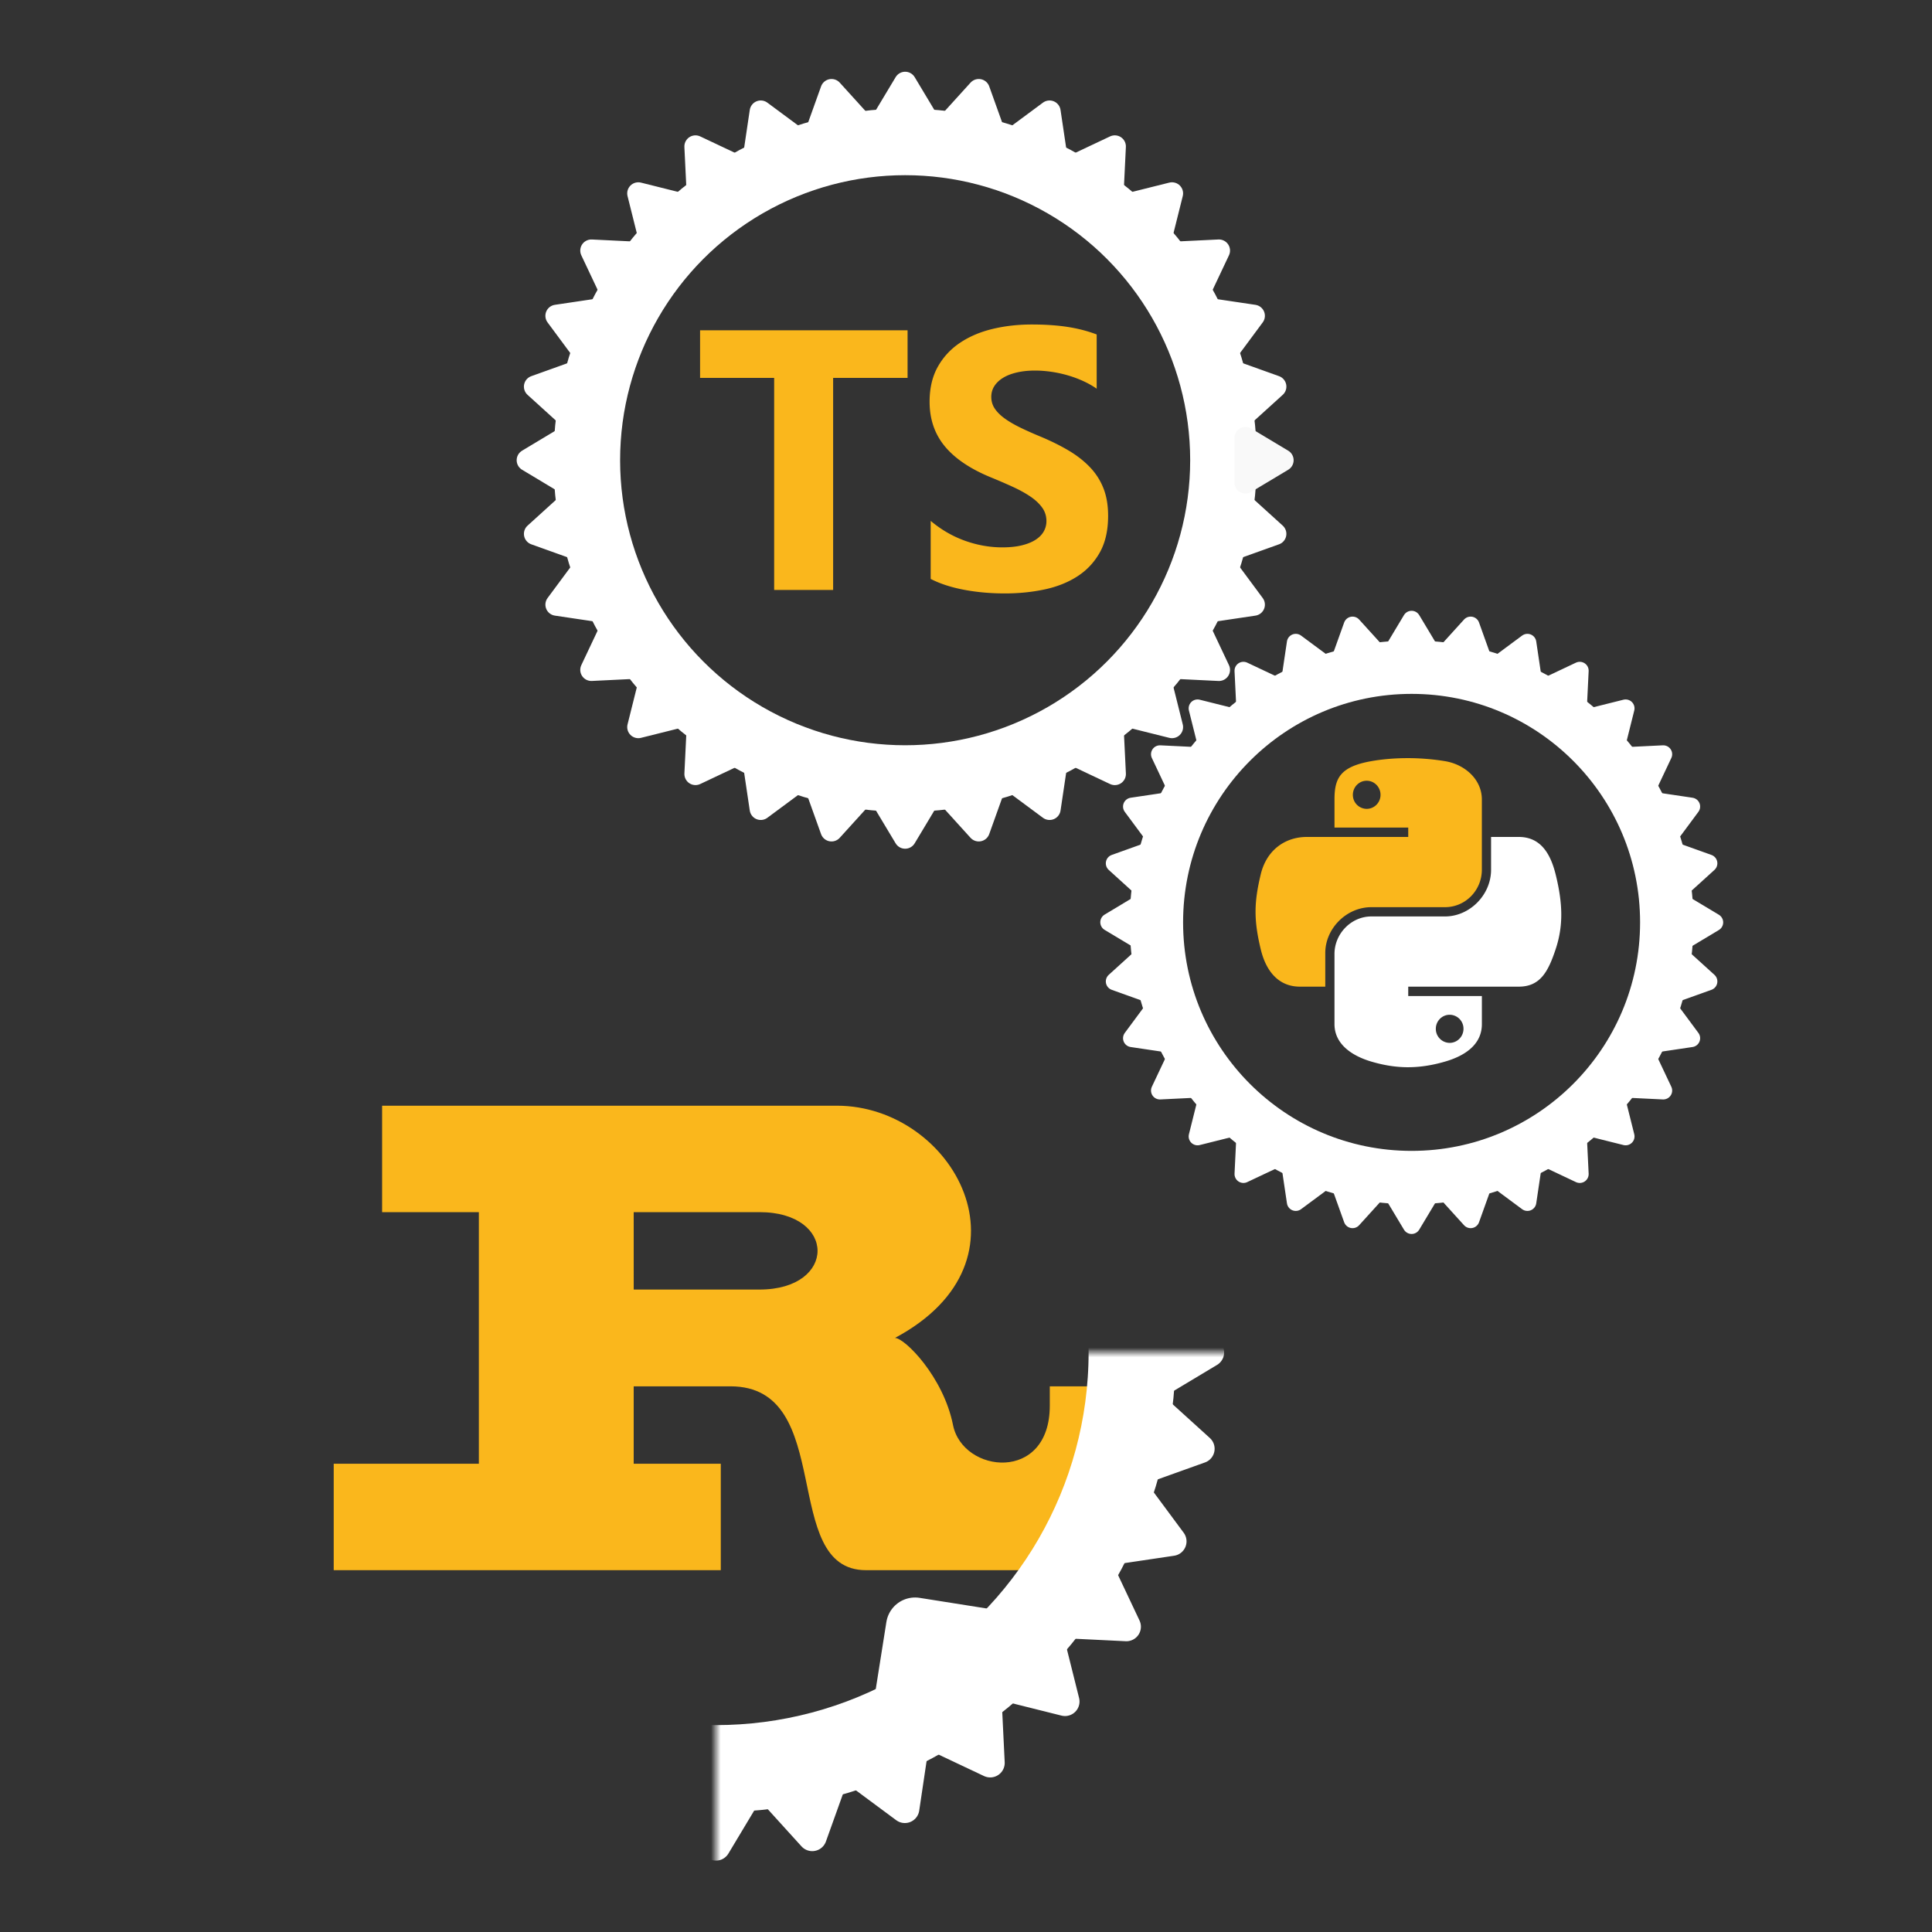 <svg xmlns="http://www.w3.org/2000/svg" xmlns:xlink="http://www.w3.org/1999/xlink" xml:space="preserve" width="100" height="100"><rect width="100%" height="100%" fill="#333333" stroke="none"/><defs><mask id="b"><path fill="#fff" d="M-60-60H60V60H-60z"/><circle id="a" cx="0" cy="-40" r="3"/><use xlink:href="#a" transform="rotate(72)"/><use xlink:href="#a" transform="rotate(144)"/><use xlink:href="#a" transform="rotate(-144)"/><use xlink:href="#a" transform="rotate(-72)"/></mask><mask id="M" maskUnits="userSpaceOnUse"><g transform="rotate(11.244 809.43 -806.352)scale(.107)"><path fill="#fff" d="M1050.826 767.069h1117.086v1117.086H1050.826z" style="stroke-width:9.309"/><circle cx="1609.369" cy="953.25" r="27.927" style="stroke-width:9.309"/><use xlink:href="#a" transform="rotate(72 -107.59 1770.36)scale(9.309)"/><use xlink:href="#a" transform="rotate(144 589.326 924.264)scale(9.309)"/><use xlink:href="#a" transform="rotate(216 1020.044 401.348)scale(9.309)"/><use xlink:href="#a" transform="rotate(-72 1716.96 -444.747)scale(9.309)"/></g></mask><mask id="L" maskUnits="userSpaceOnUse"><g transform="rotate(22.497 444.404 -363.34)scale(.107)"><path fill="#fff" d="M1050.826 767.069h1117.086v1117.086H1050.826z" style="stroke-width:9.309"/><circle cx="1609.369" cy="953.25" r="27.927" style="stroke-width:9.309"/><use xlink:href="#a" transform="rotate(72 -107.59 1770.36)scale(9.309)"/><use xlink:href="#a" transform="rotate(144 589.326 924.264)scale(9.309)"/><use xlink:href="#a" transform="rotate(216 1020.044 401.348)scale(9.309)"/><use xlink:href="#a" transform="rotate(-72 1716.96 -444.747)scale(9.309)"/></g></mask><mask id="K" maskUnits="userSpaceOnUse"><g transform="rotate(33.748 321.161 -213.744)scale(.107)"><path fill="#fff" d="M1050.826 767.069h1117.086v1117.086H1050.826z" style="stroke-width:9.309"/><circle cx="1609.369" cy="953.25" r="27.927" style="stroke-width:9.309"/><use xlink:href="#a" transform="rotate(72 -107.59 1770.36)scale(9.309)"/><use xlink:href="#a" transform="rotate(144 589.326 924.264)scale(9.309)"/><use xlink:href="#a" transform="rotate(216 1020.044 401.348)scale(9.309)"/><use xlink:href="#a" transform="rotate(-72 1716.96 -444.747)scale(9.309)"/></g></mask><mask id="J" maskUnits="userSpaceOnUse"><g transform="rotate(44.999 258.334 -137.479)scale(.107)"><path fill="#fff" d="M1050.826 767.069h1117.086v1117.086H1050.826z" style="stroke-width:9.309"/><circle cx="1609.369" cy="953.25" r="27.927" style="stroke-width:9.309"/><use xlink:href="#a" transform="rotate(72 -107.59 1770.36)scale(9.309)"/><use xlink:href="#a" transform="rotate(144 589.326 924.264)scale(9.309)"/><use xlink:href="#a" transform="rotate(216 1020.044 401.348)scale(9.309)"/><use xlink:href="#a" transform="rotate(-72 1716.96 -444.747)scale(9.309)"/></g></mask><mask id="I" maskUnits="userSpaceOnUse"><g transform="rotate(56.249 219.647 -90.514)scale(.107)"><path fill="#fff" d="M1050.826 767.069h1117.086v1117.086H1050.826z" style="stroke-width:9.309"/><circle cx="1609.369" cy="953.25" r="27.927" style="stroke-width:9.309"/><use xlink:href="#a" transform="rotate(72 -107.59 1770.36)scale(9.309)"/><use xlink:href="#a" transform="rotate(144 589.326 924.264)scale(9.309)"/><use xlink:href="#a" transform="rotate(216 1020.044 401.348)scale(9.309)"/><use xlink:href="#a" transform="rotate(-72 1716.96 -444.747)scale(9.309)"/></g></mask><mask id="H" maskUnits="userSpaceOnUse"><g transform="rotate(67.499 192.999 -58.164)scale(.107)"><path fill="#fff" d="M1050.826 767.069h1117.086v1117.086H1050.826z" style="stroke-width:9.309"/><circle cx="1609.369" cy="953.25" r="27.927" style="stroke-width:9.309"/><use xlink:href="#a" transform="rotate(72 -107.59 1770.36)scale(9.309)"/><use xlink:href="#a" transform="rotate(144 589.326 924.264)scale(9.309)"/><use xlink:href="#a" transform="rotate(216 1020.044 401.348)scale(9.309)"/><use xlink:href="#a" transform="rotate(-72 1716.96 -444.747)scale(9.309)"/></g></mask><mask id="G" maskUnits="userSpaceOnUse"><g transform="rotate(78.75 173.197 -34.126)scale(.107)"><path fill="#fff" d="M1050.826 767.069h1117.086v1117.086H1050.826z" style="stroke-width:9.309"/><circle cx="1609.369" cy="953.25" r="27.927" style="stroke-width:9.309"/><use xlink:href="#a" transform="rotate(72 -107.59 1770.36)scale(9.309)"/><use xlink:href="#a" transform="rotate(144 589.326 924.264)scale(9.309)"/><use xlink:href="#a" transform="rotate(216 1020.044 401.348)scale(9.309)"/><use xlink:href="#a" transform="rotate(-72 1716.96 -444.747)scale(9.309)"/></g></mask><mask id="F" maskUnits="userSpaceOnUse"><g transform="rotate(90 157.64 -15.239)scale(.107)"><path fill="#fff" d="M1050.826 767.069h1117.086v1117.086H1050.826z" style="stroke-width:9.309"/><circle cx="1609.369" cy="953.25" r="27.927" style="stroke-width:9.309"/><use xlink:href="#a" transform="rotate(72 -107.59 1770.36)scale(9.309)"/><use xlink:href="#a" transform="rotate(144 589.326 924.264)scale(9.309)"/><use xlink:href="#a" transform="rotate(216 1020.044 401.348)scale(9.309)"/><use xlink:href="#a" transform="rotate(-72 1716.96 -444.747)scale(9.309)"/></g></mask><mask id="E" maskUnits="userSpaceOnUse"><g transform="rotate(101.25 144.872 .261)scale(.107)"><path fill="#fff" d="M1050.826 767.069h1117.086v1117.086H1050.826z" style="stroke-width:9.309"/><circle cx="1609.369" cy="953.25" r="27.927" style="stroke-width:9.309"/><use xlink:href="#a" transform="rotate(72 -107.59 1770.36)scale(9.309)"/><use xlink:href="#a" transform="rotate(144 589.326 924.264)scale(9.309)"/><use xlink:href="#a" transform="rotate(216 1020.044 401.348)scale(9.309)"/><use xlink:href="#a" transform="rotate(-72 1716.96 -444.747)scale(9.309)"/></g></mask><mask id="D" maskUnits="userSpaceOnUse"><g transform="rotate(112.501 134.014 13.443)scale(.107)"><path fill="#fff" d="M1050.826 767.069h1117.086v1117.086H1050.826z" style="stroke-width:9.309"/><circle cx="1609.369" cy="953.25" r="27.927" style="stroke-width:9.309"/><use xlink:href="#a" transform="rotate(72 -107.59 1770.36)scale(9.309)"/><use xlink:href="#a" transform="rotate(144 589.326 924.264)scale(9.309)"/><use xlink:href="#a" transform="rotate(216 1020.044 401.348)scale(9.309)"/><use xlink:href="#a" transform="rotate(-72 1716.96 -444.747)scale(9.309)"/></g></mask><mask id="C" maskUnits="userSpaceOnUse"><g transform="rotate(123.751 124.497 24.997)scale(.107)"><path fill="#fff" d="M1050.826 767.069h1117.086v1117.086H1050.826z" style="stroke-width:9.309"/><circle cx="1609.369" cy="953.25" r="27.927" style="stroke-width:9.309"/><use xlink:href="#a" transform="rotate(72 -107.59 1770.36)scale(9.309)"/><use xlink:href="#a" transform="rotate(144 589.326 924.264)scale(9.309)"/><use xlink:href="#a" transform="rotate(216 1020.044 401.348)scale(9.309)"/><use xlink:href="#a" transform="rotate(-72 1716.96 -444.747)scale(9.309)"/></g></mask><mask id="B" maskUnits="userSpaceOnUse"><g transform="rotate(135.001 115.932 35.395)scale(.107)"><path fill="#fff" d="M1050.826 767.069h1117.086v1117.086H1050.826z" style="stroke-width:9.309"/><circle cx="1609.369" cy="953.25" r="27.927" style="stroke-width:9.309"/><use xlink:href="#a" transform="rotate(72 -107.59 1770.36)scale(9.309)"/><use xlink:href="#a" transform="rotate(144 589.326 924.264)scale(9.309)"/><use xlink:href="#a" transform="rotate(216 1020.044 401.348)scale(9.309)"/><use xlink:href="#a" transform="rotate(-72 1716.96 -444.747)scale(9.309)"/></g></mask><mask id="A" maskUnits="userSpaceOnUse"><g transform="rotate(146.252 108.038 44.978)scale(.107)"><path fill="#fff" d="M1050.826 767.069h1117.086v1117.086H1050.826z" style="stroke-width:9.309"/><circle cx="1609.369" cy="953.25" r="27.927" style="stroke-width:9.309"/><use xlink:href="#a" transform="rotate(72 -107.59 1770.36)scale(9.309)"/><use xlink:href="#a" transform="rotate(144 589.326 924.264)scale(9.309)"/><use xlink:href="#a" transform="rotate(216 1020.044 401.348)scale(9.309)"/><use xlink:href="#a" transform="rotate(-72 1716.96 -444.747)scale(9.309)"/></g></mask><mask id="z" maskUnits="userSpaceOnUse"><g transform="rotate(157.503 100.603 54.006)scale(.107)"><path fill="#fff" d="M1050.826 767.069h1117.086v1117.086H1050.826z" style="stroke-width:9.309"/><circle cx="1609.369" cy="953.25" r="27.927" style="stroke-width:9.309"/><use xlink:href="#a" transform="rotate(72 -107.59 1770.36)scale(9.309)"/><use xlink:href="#a" transform="rotate(144 589.326 924.264)scale(9.309)"/><use xlink:href="#a" transform="rotate(216 1020.044 401.348)scale(9.309)"/><use xlink:href="#a" transform="rotate(-72 1716.96 -444.747)scale(9.309)"/></g></mask><mask id="y" maskUnits="userSpaceOnUse"><g transform="rotate(168.756 93.453 62.686)scale(.107)"><path fill="#fff" d="M1050.826 767.069h1117.086v1117.086H1050.826z" style="stroke-width:9.309"/><circle cx="1609.369" cy="953.25" r="27.927" style="stroke-width:9.309"/><use xlink:href="#a" transform="rotate(72 -107.59 1770.36)scale(9.309)"/><use xlink:href="#a" transform="rotate(144 589.326 924.264)scale(9.309)"/><use xlink:href="#a" transform="rotate(216 1020.044 401.348)scale(9.309)"/><use xlink:href="#a" transform="rotate(-72 1716.96 -444.747)scale(9.309)"/></g></mask><mask id="x" maskUnits="userSpaceOnUse"><g transform="translate(172.88 142.4)scale(-.107)"><path fill="#fff" d="M1050.826 767.069h1117.086v1117.086H1050.826z" style="stroke-width:9.309"/><circle cx="1609.369" cy="953.25" r="27.927" style="stroke-width:9.309"/><use xlink:href="#a" transform="rotate(72 -107.59 1770.36)scale(9.309)"/><use xlink:href="#a" transform="rotate(144 589.326 924.264)scale(9.309)"/><use xlink:href="#a" transform="rotate(216 1020.044 401.348)scale(9.309)"/><use xlink:href="#a" transform="rotate(-72 1716.96 -444.747)scale(9.309)"/></g></mask><mask id="w" maskUnits="userSpaceOnUse"><g transform="rotate(191.244 79.428 79.713)scale(.107)"><path fill="#fff" d="M1050.826 767.069h1117.086v1117.086H1050.826z" style="stroke-width:9.309"/><circle cx="1609.369" cy="953.25" r="27.927" style="stroke-width:9.309"/><use xlink:href="#a" transform="rotate(72 -107.59 1770.36)scale(9.309)"/><use xlink:href="#a" transform="rotate(144 589.326 924.264)scale(9.309)"/><use xlink:href="#a" transform="rotate(216 1020.044 401.348)scale(9.309)"/><use xlink:href="#a" transform="rotate(-72 1716.96 -444.747)scale(9.309)"/></g></mask><mask id="v" maskUnits="userSpaceOnUse"><g transform="rotate(202.497 72.278 88.393)scale(.107)"><path fill="#fff" d="M1050.826 767.069h1117.086v1117.086H1050.826z" style="stroke-width:9.309"/><circle cx="1609.369" cy="953.25" r="27.927" style="stroke-width:9.309"/><use xlink:href="#a" transform="rotate(72 -107.59 1770.36)scale(9.309)"/><use xlink:href="#a" transform="rotate(144 589.326 924.264)scale(9.309)"/><use xlink:href="#a" transform="rotate(216 1020.044 401.348)scale(9.309)"/><use xlink:href="#a" transform="rotate(-72 1716.96 -444.747)scale(9.309)"/></g></mask><mask id="u" maskUnits="userSpaceOnUse"><g transform="rotate(213.748 64.842 97.42)scale(.107)"><path fill="#fff" d="M1050.826 767.069h1117.086v1117.086H1050.826z" style="stroke-width:9.309"/><circle cx="1609.369" cy="953.25" r="27.927" style="stroke-width:9.309"/><use xlink:href="#a" transform="rotate(72 -107.59 1770.36)scale(9.309)"/><use xlink:href="#a" transform="rotate(144 589.326 924.264)scale(9.309)"/><use xlink:href="#a" transform="rotate(216 1020.044 401.348)scale(9.309)"/><use xlink:href="#a" transform="rotate(-72 1716.96 -444.747)scale(9.309)"/></g></mask><mask id="t" maskUnits="userSpaceOnUse"><g transform="rotate(224.999 56.949 107.004)scale(.107)"><path fill="#fff" d="M1050.826 767.069h1117.086v1117.086H1050.826z" style="stroke-width:9.309"/><circle cx="1609.369" cy="953.25" r="27.927" style="stroke-width:9.309"/><use xlink:href="#a" transform="rotate(72 -107.59 1770.36)scale(9.309)"/><use xlink:href="#a" transform="rotate(144 589.326 924.264)scale(9.309)"/><use xlink:href="#a" transform="rotate(216 1020.044 401.348)scale(9.309)"/><use xlink:href="#a" transform="rotate(-72 1716.96 -444.747)scale(9.309)"/></g></mask><mask id="s" maskUnits="userSpaceOnUse"><g transform="rotate(236.249 48.384 117.402)scale(.107)"><path fill="#fff" d="M1050.826 767.069h1117.086v1117.086H1050.826z" style="stroke-width:9.309"/><circle cx="1609.369" cy="953.25" r="27.927" style="stroke-width:9.309"/><use xlink:href="#a" transform="rotate(72 -107.59 1770.36)scale(9.309)"/><use xlink:href="#a" transform="rotate(144 589.326 924.264)scale(9.309)"/><use xlink:href="#a" transform="rotate(216 1020.044 401.348)scale(9.309)"/><use xlink:href="#a" transform="rotate(-72 1716.96 -444.747)scale(9.309)"/></g></mask><mask id="r" maskUnits="userSpaceOnUse"><g transform="rotate(247.499 38.867 128.957)scale(.107)"><path fill="#fff" d="M1050.826 767.069h1117.086v1117.086H1050.826z" style="stroke-width:9.309"/><circle cx="1609.369" cy="953.25" r="27.927" style="stroke-width:9.309"/><use xlink:href="#a" transform="rotate(72 -107.59 1770.36)scale(9.309)"/><use xlink:href="#a" transform="rotate(144 589.326 924.264)scale(9.309)"/><use xlink:href="#a" transform="rotate(216 1020.044 401.348)scale(9.309)"/><use xlink:href="#a" transform="rotate(-72 1716.96 -444.747)scale(9.309)"/></g></mask><mask id="q" maskUnits="userSpaceOnUse"><g transform="rotate(258.75 28.01 142.139)scale(.107)"><path fill="#fff" d="M1050.826 767.069h1117.086v1117.086H1050.826z" style="stroke-width:9.309"/><circle cx="1609.369" cy="953.25" r="27.927" style="stroke-width:9.309"/><use xlink:href="#a" transform="rotate(72 -107.59 1770.36)scale(9.309)"/><use xlink:href="#a" transform="rotate(144 589.326 924.264)scale(9.309)"/><use xlink:href="#a" transform="rotate(216 1020.044 401.348)scale(9.309)"/><use xlink:href="#a" transform="rotate(-72 1716.96 -444.747)scale(9.309)"/></g></mask><mask id="p" maskUnits="userSpaceOnUse"><g transform="rotate(-90 15.243 157.64)scale(.107)"><path fill="#fff" d="M1050.826 767.069h1117.086v1117.086H1050.826z" style="stroke-width:9.309"/><circle cx="1609.369" cy="953.25" r="27.927" style="stroke-width:9.309"/><use xlink:href="#a" transform="rotate(72 -107.59 1770.36)scale(9.309)"/><use xlink:href="#a" transform="rotate(144 589.326 924.264)scale(9.309)"/><use xlink:href="#a" transform="rotate(216 1020.044 401.348)scale(9.309)"/><use xlink:href="#a" transform="rotate(-72 1716.96 -444.747)scale(9.309)"/></g></mask><mask id="o" maskUnits="userSpaceOnUse"><g transform="rotate(-78.75 -.314 176.527)scale(.107)"><path fill="#fff" d="M1050.826 767.069h1117.086v1117.086H1050.826z" style="stroke-width:9.309"/><circle cx="1609.369" cy="953.25" r="27.927" style="stroke-width:9.309"/><use xlink:href="#a" transform="rotate(72 -107.59 1770.36)scale(9.309)"/><use xlink:href="#a" transform="rotate(144 589.326 924.264)scale(9.309)"/><use xlink:href="#a" transform="rotate(216 1020.044 401.348)scale(9.309)"/><use xlink:href="#a" transform="rotate(-72 1716.96 -444.747)scale(9.309)"/></g></mask><mask id="n" maskUnits="userSpaceOnUse"><g transform="rotate(-67.499 -20.114 200.567)scale(.107)"><path fill="#fff" d="M1050.826 767.069h1117.086v1117.086H1050.826z" style="stroke-width:9.309"/><circle cx="1609.369" cy="953.25" r="27.927" style="stroke-width:9.309"/><use xlink:href="#a" transform="rotate(72 -107.59 1770.36)scale(9.309)"/><use xlink:href="#a" transform="rotate(144 589.326 924.264)scale(9.309)"/><use xlink:href="#a" transform="rotate(216 1020.044 401.348)scale(9.309)"/><use xlink:href="#a" transform="rotate(-72 1716.96 -444.747)scale(9.309)"/></g></mask><mask id="m" maskUnits="userSpaceOnUse"><g transform="rotate(-56.249 -46.76 232.919)scale(.107)"><path fill="#fff" d="M1050.826 767.069h1117.086v1117.086H1050.826z" style="stroke-width:9.309"/><circle cx="1609.369" cy="953.25" r="27.927" style="stroke-width:9.309"/><use xlink:href="#a" transform="rotate(72 -107.59 1770.36)scale(9.309)"/><use xlink:href="#a" transform="rotate(144 589.326 924.264)scale(9.309)"/><use xlink:href="#a" transform="rotate(216 1020.044 401.348)scale(9.309)"/><use xlink:href="#a" transform="rotate(-72 1716.96 -444.747)scale(9.309)"/></g></mask><mask id="l" maskUnits="userSpaceOnUse"><g transform="rotate(-44.999 -85.443 279.887)scale(.107)"><path fill="#fff" d="M1050.826 767.069h1117.086v1117.086H1050.826z" style="stroke-width:9.309"/><circle cx="1609.369" cy="953.25" r="27.927" style="stroke-width:9.309"/><use xlink:href="#a" transform="rotate(72 -107.59 1770.36)scale(9.309)"/><use xlink:href="#a" transform="rotate(144 589.326 924.264)scale(9.309)"/><use xlink:href="#a" transform="rotate(216 1020.044 401.348)scale(9.309)"/><use xlink:href="#a" transform="rotate(-72 1716.96 -444.747)scale(9.309)"/></g></mask><mask id="k" maskUnits="userSpaceOnUse"><g transform="rotate(-33.748 -148.26 356.16)scale(.107)"><path fill="#fff" d="M1050.826 767.069h1117.086v1117.086H1050.826z" style="stroke-width:9.309"/><circle cx="1609.369" cy="953.25" r="27.927" style="stroke-width:9.309"/><use xlink:href="#a" transform="rotate(72 -107.59 1770.36)scale(9.309)"/><use xlink:href="#a" transform="rotate(144 589.326 924.264)scale(9.309)"/><use xlink:href="#a" transform="rotate(216 1020.044 401.348)scale(9.309)"/><use xlink:href="#a" transform="rotate(-72 1716.96 -444.747)scale(9.309)"/></g></mask><mask id="g" maskUnits="userSpaceOnUse"><g transform="rotate(-22.497 -271.475 505.779)scale(.107)"><path fill="#fff" d="M1050.826 767.069h1117.086v1117.086H1050.826z" style="stroke-width:9.309"/><circle cx="1609.369" cy="953.25" r="27.927" style="stroke-width:9.309"/><use xlink:href="#a" transform="rotate(72 -107.59 1770.36)scale(9.309)"/><use xlink:href="#a" transform="rotate(144 589.326 924.264)scale(9.309)"/><use xlink:href="#a" transform="rotate(216 1020.044 401.348)scale(9.309)"/><use xlink:href="#a" transform="rotate(-72 1716.96 -444.747)scale(9.309)"/></g></mask><mask id="f" maskUnits="userSpaceOnUse"><g transform="rotate(-11.244 -636.353 948.913)scale(.107)"><path fill="#fff" d="M1050.826 767.069h1117.086v1117.086H1050.826z" style="stroke-width:9.309"/><circle cx="1609.369" cy="953.25" r="27.927" style="stroke-width:9.309"/><use xlink:href="#a" transform="rotate(72 -107.59 1770.36)scale(9.309)"/><use xlink:href="#a" transform="rotate(144 589.326 924.264)scale(9.309)"/><use xlink:href="#a" transform="rotate(216 1020.044 401.348)scale(9.309)"/><use xlink:href="#a" transform="rotate(-72 1716.96 -444.747)scale(9.309)"/></g></mask><mask id="e" maskUnits="userSpaceOnUse"><g transform="translate(-172.882 -142.4)scale(.107)"><path fill="#fff" d="M1050.826 767.069h1117.086v1117.086H1050.826z" style="stroke-width:9.309"/><circle cx="1609.369" cy="953.25" r="27.927" style="stroke-width:9.309"/><use xlink:href="#a" transform="rotate(72 -107.59 1770.36)scale(9.309)"/><use xlink:href="#a" transform="rotate(144 589.326 924.264)scale(9.309)"/><use xlink:href="#a" transform="rotate(216 1020.044 401.348)scale(9.309)"/><use xlink:href="#a" transform="rotate(-72 1716.96 -444.747)scale(9.309)"/></g></mask></defs><path d="M32.8 62.74h6.511c4.007 0 4.007 4.007 0 4.007h-6.51ZM17.273 81.272h20.035v-5.51H32.8v-4.006h5.009c5.51 0 2.504 9.516 7.012 9.516h12.521v-9.516h-3.005v1.001c0 4.007-4.508 3.506-5.009 1.002-.5-2.504-2.504-4.508-3.005-4.508 7.513-4.007 3.005-12.02-3.005-12.02h-23.54v5.51h5.008v13.021h-7.513z" style="fill:#fab71c;fill-opacity:1;stroke:none"/><g mask="url(#b)" transform="translate(37.057 70.003)scale(.501)"><circle r="43" fill="none" stroke="#fff" stroke-width="9"/><path id="c" stroke="#fff" stroke-linejoin="round" stroke-width="3" d="M46-3v6l5-3z" style="fill:#fff"/><use xlink:href="#c" style="fill:#f9f9f9;stroke:none" transform="rotate(11.25)"/><use xlink:href="#c" style="fill:#f9f9f9;stroke:none" transform="rotate(22.5)"/><use xlink:href="#c" style="fill:#f9f9f9;stroke:none" transform="rotate(33.75)"/><use xlink:href="#c" style="fill:#f9f9f9;stroke:none" transform="rotate(45)"/><use xlink:href="#c" style="fill:#f9f9f9;stroke:none" transform="rotate(56.25)"/><use xlink:href="#c" style="fill:#f9f9f9;stroke:none" transform="rotate(67.5)"/><use xlink:href="#c" style="fill:#f9f9f9;stroke:none" transform="rotate(78.75)"/><use xlink:href="#c" style="fill:#f9f9f9;stroke:none" transform="rotate(90)"/><use xlink:href="#c" style="fill:#f9f9f9;stroke:none" transform="rotate(101.25)"/><use xlink:href="#c" style="fill:#f9f9f9;stroke:none" transform="rotate(112.5)"/><use xlink:href="#c" style="fill:#f9f9f9;stroke:none" transform="rotate(123.75)"/><use xlink:href="#c" style="fill:#f9f9f9;stroke:none" transform="rotate(135)"/><use xlink:href="#c" style="fill:#f9f9f9;stroke:none" transform="rotate(146.25)"/><use xlink:href="#c" style="fill:#f9f9f9;stroke:none" transform="rotate(157.5)"/><use xlink:href="#c" style="fill:#f9f9f9;stroke:none" transform="rotate(168.75)"/><use xlink:href="#c" style="fill:#f9f9f9;stroke:none" transform="scale(-1)"/><use xlink:href="#c" style="fill:#f9f9f9;stroke:none" transform="rotate(-168.75)"/><use xlink:href="#c" style="fill:#f9f9f9;stroke:none" transform="rotate(-157.5)"/><use xlink:href="#c" style="fill:#f9f9f9;stroke:none" transform="rotate(-146.25)"/><use xlink:href="#c" style="fill:#f9f9f9;stroke:none" transform="rotate(-135)"/><use xlink:href="#c" style="fill:#f9f9f9;stroke:none" transform="rotate(-123.75)"/><use xlink:href="#c" style="fill:#f9f9f9;stroke:none" transform="rotate(-112.5)"/><use xlink:href="#c" style="fill:#f9f9f9;stroke:none" transform="rotate(-101.25)"/><use xlink:href="#c" style="fill:#f9f9f9;stroke:none" transform="rotate(-90)"/><use xlink:href="#c" style="fill:#f9f9f9;stroke:none" transform="rotate(-78.75)"/><use xlink:href="#c" style="fill:#f9f9f9;stroke:none" transform="rotate(-67.5)"/><use xlink:href="#c" style="fill:#f9f9f9;stroke:none" transform="rotate(-56.25)"/><use xlink:href="#c" style="fill:#f9f9f9;stroke:none" transform="rotate(-45)"/><use xlink:href="#c" style="fill:#f9f9f9;stroke:none" transform="rotate(-33.75)"/><use xlink:href="#c" style="fill:#f9f9f9;stroke:none" transform="rotate(-22.5)"/><use xlink:href="#c" style="fill:#f9f9f9;stroke:none" transform="rotate(-11.25)"/><path id="d" stroke="#fff" stroke-linejoin="round" stroke-width="6" d="M7-42H-7l7 7z" style="fill:#fff"/><use xlink:href="#d" style="fill:#f9f9f9;stroke:none" transform="rotate(72)"/><use xlink:href="#d" style="fill:#f9f9f9;stroke:none" transform="rotate(144)"/><use xlink:href="#d" style="fill:#f9f9f9;stroke:none" transform="rotate(-144)"/><use xlink:href="#d" style="fill:#f9f9f9;stroke:none" transform="rotate(-72)"/></g><g transform="translate(43.565 17.405)scale(.033)"><circle cx="893.902" cy="919.31" r="400.289" fill="none" stroke="#fff" stroke-width="83.781"/><g transform="translate(-715.468 -406.302)"><path stroke="#fff" stroke-linejoin="round" stroke-width="3" d="m46 3 5-3-5-3z" mask="url(#e)" style="fill:#fff" transform="translate(1609.37 1325.612)scale(9.309)"/><use xlink:href="#c" mask="url(#f)" style="fill:#f9f9f9;stroke:none" transform="rotate(11.25 -5924.889 8832.915)scale(9.309)"/><use xlink:href="#c" mask="url(#g)" style="fill:#f9f9f9;stroke:none" transform="rotate(22.5 -2527.464 4708.231)scale(9.309)"/><use xlink:href="#c" mask="url(#k)" style="fill:#f9f9f9;stroke:none" transform="rotate(33.75 -1380.293 3315.497)scale(9.309)"/><use xlink:href="#c" mask="url(#l)" style="fill:#f9f9f9;stroke:none" transform="rotate(45 -795.47 2605.487)scale(9.309)"/><use xlink:href="#c" mask="url(#m)" style="fill:#f9f9f9;stroke:none" transform="rotate(56.25 -435.338 2168.266)scale(9.309)"/><use xlink:href="#c" mask="url(#n)" style="fill:#f9f9f9;stroke:none" transform="rotate(67.5 -187.274 1867.102)scale(9.309)"/><use xlink:href="#c" mask="url(#o)" style="fill:#f9f9f9;stroke:none" transform="rotate(78.75 -2.947 1643.317)scale(9.309)"/><use xlink:href="#c" mask="url(#p)" style="fill:#f9f9f9;stroke:none" transform="rotate(90 141.879 1467.491)scale(9.309)"/><use xlink:href="#c" mask="url(#q)" style="fill:#f9f9f9;stroke:none" transform="rotate(101.25 260.734 1323.194)scale(9.309)"/><use xlink:href="#c" mask="url(#r)" style="fill:#f9f9f9;stroke:none" transform="rotate(112.5 361.812 1200.48)scale(9.309)"/><use xlink:href="#c" mask="url(#s)" style="fill:#f9f9f9;stroke:none" transform="rotate(123.75 450.408 1092.92)scale(9.309)"/><use xlink:href="#c" mask="url(#t)" style="fill:#f9f9f9;stroke:none" transform="rotate(135 530.142 996.118)scale(9.309)"/><use xlink:href="#c" mask="url(#u)" style="fill:#f9f9f9;stroke:none" transform="rotate(146.25 603.625 906.905)scale(9.309)"/><use xlink:href="#c" mask="url(#v)" style="fill:#f9f9f9;stroke:none" transform="rotate(157.5 672.844 822.868)scale(9.309)"/><use xlink:href="#c" mask="url(#w)" style="fill:#f9f9f9;stroke:none" transform="rotate(168.75 739.404 742.06)scale(9.309)"/><use xlink:href="#c" mask="url(#x)" style="fill:#f9f9f9;stroke:none" transform="rotate(179.961 804.685 662.806)scale(9.309)"/><use xlink:href="#c" mask="url(#y)" style="fill:#f9f9f9;stroke:none" transform="rotate(191.25 869.965 583.552)scale(9.309)"/><use xlink:href="#c" mask="url(#z)" style="fill:#f9f9f9;stroke:none" transform="rotate(202.5 936.525 502.744)scale(9.309)"/><use xlink:href="#c" mask="url(#A)" style="fill:#f9f9f9;stroke:none" transform="rotate(213.75 1005.745 418.708)scale(9.309)"/><use xlink:href="#c" mask="url(#B)" style="fill:#f9f9f9;stroke:none" transform="rotate(225 1079.228 329.495)scale(9.309)"/><use xlink:href="#c" mask="url(#C)" style="fill:#f9f9f9;stroke:none" transform="rotate(236.25 1158.962 232.693)scale(9.309)"/><use xlink:href="#c" mask="url(#D)" style="fill:#f9f9f9;stroke:none" transform="rotate(247.5 1247.558 125.133)scale(9.309)"/><use xlink:href="#c" mask="url(#E)" style="fill:#f9f9f9;stroke:none" transform="rotate(258.75 1348.636 2.419)scale(9.309)"/><use xlink:href="#c" mask="url(#F)" style="fill:#f9f9f9;stroke:none" transform="rotate(-90 1467.491 -141.878)scale(9.309)"/><use xlink:href="#c" mask="url(#G)" style="fill:#f9f9f9;stroke:none" transform="rotate(-78.75 1612.316 -317.705)scale(9.309)"/><use xlink:href="#c" mask="url(#H)" style="fill:#f9f9f9;stroke:none" transform="rotate(-67.5 1796.644 -541.49)scale(9.309)"/><use xlink:href="#c" mask="url(#I)" style="fill:#f9f9f9;stroke:none" transform="rotate(-56.25 2044.708 -842.653)scale(9.309)"/><use xlink:href="#c" mask="url(#J)" style="fill:#f9f9f9;stroke:none" transform="rotate(-45 2404.84 -1279.874)scale(9.309)"/><use xlink:href="#c" mask="url(#K)" style="fill:#f9f9f9;stroke:none" transform="rotate(-33.75 2989.665 -1989.883)scale(9.309)"/><use xlink:href="#c" mask="url(#L)" style="fill:#f9f9f9;stroke:none" transform="rotate(-22.5 4136.838 -3382.615)scale(9.309)"/><use xlink:href="#c" mask="url(#M)" style="fill:#f9f9f9;stroke:none" transform="rotate(-11.25 7534.278 -7507.287)scale(9.309)"/></g></g><circle cx="46.85" cy="23.821" r="16.478" fill="none" stroke="#fff" stroke-width="3.449"/><g mask="url(#e)" transform="translate(46.85 23.821)scale(.383)"><path d="m46 3 5-3-5-3Z" style="color:#fff;fill:#f9f9f9;stroke-linejoin:round;-inkscape-stroke:none;stroke:none"/><path d="M45.262-4.305A1.5 1.5 0 0 0 44.5-3v6a1.5 1.5 0 0 0 2.271 1.287l5-3a1.5 1.5 0 0 0 0-2.574l-5-3a1.5 1.5 0 0 0-1.51-.018M47.5-.35l.584.35-.584.35Z" style="color:#fff;fill:#f9f9f9;stroke-linejoin:round;-inkscape-stroke:none;stroke:none"/></g><use xlink:href="#c" mask="url(#f)" style="fill:#f9f9f9;stroke:none" transform="rotate(11.25 -97.506 249.75)scale(.383)"/><use xlink:href="#c" mask="url(#g)" style="fill:#f9f9f9;stroke:none" transform="rotate(22.5 -36.454 129.677)scale(.383)"/><use xlink:href="#c" mask="url(#k)" style="fill:#f9f9f9;stroke:none" transform="rotate(33.75 -15.839 89.133)scale(.383)"/><use xlink:href="#c" mask="url(#l)" style="fill:#f9f9f9;stroke:none" transform="rotate(45 -5.33 68.464)scale(.383)"/><use xlink:href="#c" mask="url(#m)" style="fill:#f9f9f9;stroke:none" transform="rotate(56.25 1.142 55.736)scale(.383)"/><use xlink:href="#c" mask="url(#n)" style="fill:#f9f9f9;stroke:none" transform="rotate(67.5 5.6 46.969)scale(.383)"/><use xlink:href="#c" mask="url(#o)" style="fill:#f9f9f9;stroke:none" transform="rotate(78.75 8.912 40.454)scale(.383)"/><use xlink:href="#c" mask="url(#p)" style="fill:#f9f9f9;stroke:none" transform="rotate(90 11.514 35.336)scale(.383)"/><use xlink:href="#c" mask="url(#q)" style="fill:#f9f9f9;stroke:none" transform="rotate(101.25 13.65 31.135)scale(.383)"/><use xlink:href="#c" mask="url(#r)" style="fill:#f9f9f9;stroke:none" transform="rotate(112.5 15.467 27.563)scale(.383)"/><use xlink:href="#c" mask="url(#s)" style="fill:#f9f9f9;stroke:none" transform="rotate(123.75 17.059 24.431)scale(.383)"/><use xlink:href="#c" mask="url(#t)" style="fill:#f9f9f9;stroke:none" transform="rotate(135 18.492 21.614)scale(.383)"/><use xlink:href="#c" mask="url(#u)" style="fill:#f9f9f9;stroke:none" transform="rotate(146.25 19.812 19.016)scale(.383)"/><use xlink:href="#c" mask="url(#v)" style="fill:#f9f9f9;stroke:none" transform="rotate(157.5 21.056 16.57)scale(.383)"/><use xlink:href="#c" mask="url(#w)" style="fill:#f9f9f9;stroke:none" transform="rotate(168.75 22.252 14.218)scale(.383)"/><use xlink:href="#c" mask="url(#x)" style="fill:#f9f9f9;stroke:none" transform="translate(46.85 23.821)scale(-.383)"/><use xlink:href="#c" mask="url(#y)" style="fill:#f9f9f9;stroke:none" transform="rotate(191.25 24.598 9.604)scale(.383)"/><use xlink:href="#c" mask="url(#z)" style="fill:#f9f9f9;stroke:none" transform="rotate(202.5 25.794 7.251)scale(.383)"/><use xlink:href="#c" mask="url(#A)" style="fill:#f9f9f9;stroke:none" transform="rotate(213.75 27.038 4.805)scale(.383)"/><use xlink:href="#c" mask="url(#B)" style="fill:#f9f9f9;stroke:none" transform="rotate(225 28.359 2.208)scale(.383)"/><use xlink:href="#c" mask="url(#C)" style="fill:#f9f9f9;stroke:none" transform="rotate(236.25 29.791 -.61)scale(.383)"/><use xlink:href="#c" mask="url(#D)" style="fill:#f9f9f9;stroke:none" transform="rotate(247.5 31.384 -3.742)scale(.383)"/><use xlink:href="#c" mask="url(#E)" style="fill:#f9f9f9;stroke:none" transform="rotate(258.75 33.2 -7.314)scale(.383)"/><use xlink:href="#c" mask="url(#F)" style="fill:#f9f9f9;stroke:none" transform="rotate(-90 35.336 -11.515)scale(.383)"/><use xlink:href="#c" mask="url(#G)" style="fill:#f9f9f9;stroke:#f9f9f9;stroke-opacity:1" transform="rotate(-78.75 37.938 -16.633)scale(.383)"/><use xlink:href="#c" mask="url(#H)" style="fill:#f9f9f9;stroke:none" transform="rotate(-67.5 41.25 -23.147)scale(.383)"/><use xlink:href="#c" mask="url(#I)" style="fill:#f9f9f9;stroke:none" transform="rotate(-56.25 45.708 -31.914)scale(.383)"/><use xlink:href="#c" mask="url(#J)" style="fill:#f9f9f9;stroke:none" transform="rotate(-45 52.18 -44.642)scale(.383)"/><use xlink:href="#c" mask="url(#K)" style="fill:#f9f9f9;stroke:none" transform="rotate(-33.75 62.689 -65.312)scale(.383)"/><use xlink:href="#c" mask="url(#L)" style="fill:#f9f9f9;stroke:none" transform="rotate(-22.5 83.304 -105.855)scale(.383)"/><use xlink:href="#c" mask="url(#M)" style="fill:#f9f9f9;stroke:none" transform="rotate(-11.25 144.356 -225.931)scale(.383)"/><path d="M72.805 39.241c-.652.003-1.275.059-1.823.156-1.616.285-1.909.882-1.909 1.984v1.454h3.817v.485h-5.25c-1.11 0-2.08.667-2.384 1.935-.35 1.454-.366 2.361 0 3.88.27 1.129.919 1.934 2.028 1.934h1.312v-1.744c0-1.26 1.09-2.37 2.385-2.37h3.812c1.06 0 1.908-.874 1.908-1.94v-3.634c0-1.035-.873-1.812-1.908-1.984a12 12 0 0 0-1.989-.156m-2.064 1.17c.395 0 .716.327.716.73 0 .4-.321.725-.716.725a.72.72 0 0 1-.716-.725c0-.403.32-.73.716-.73" style="fill:#fab71c;fill-opacity:1;stroke-width:.142;stroke:none"/><path d="M77.178 43.32v1.695c0 1.314-1.114 2.42-2.384 2.42h-3.812c-1.045 0-1.909.894-1.909 1.94v3.634c0 1.034.9 1.642 1.909 1.939 1.208.355 2.366.42 3.812 0 .96-.278 1.908-.838 1.908-1.94v-1.454H72.89v-.485h5.72c1.11 0 1.523-.774 1.909-1.935.398-1.195.381-2.345 0-3.879-.274-1.104-.798-1.935-1.909-1.935zm-2.144 9.204a.72.72 0 0 1 .716.725c0 .402-.32.73-.716.73a.724.724 0 0 1-.716-.73c0-.401.322-.725.716-.725" style="fill:#fff;fill-opacity:1;stroke-width:.142;stroke:none"/><g style="fill:none"><path fill="#fff" fill-rule="evenodd" d="M316.939 407.424v50.061q12.207 6.258 28.875 9.386Q362.482 470 380.949 470q17.998 0 34.196-3.442 16.199-3.441 28.406-11.342 12.207-7.9 19.328-20.65T470 403.044q0-13.61-4.069-23.857t-11.738-18.225-18.389-14.315-24.18-11.967q-9.86-4.068-17.685-7.9-7.825-3.834-13.303-7.822-5.478-3.99-8.451-8.448t-2.974-10.091q0-5.162 2.661-9.308t7.512-7.118 11.894-4.615q7.043-1.642 15.651-1.642 6.26 0 13.224.938 6.964.94 14.008 2.894a97.5 97.5 0 0 1 13.694 4.928q6.651 2.973 12.285 6.884v-46.776q-11.424-4.38-24.962-6.492T404.112 238q-17.842 0-33.805 3.833T342.214 253.8q-12.129 8.136-19.171 20.729Q316 287.122 316 304.643q0 22.371 12.912 38.172 12.91 15.8 39.204 26.751 10.33 4.224 19.25 8.291t15.415 8.448 10.252 9.543q3.756 5.161 3.756 11.733 0 4.85-2.348 8.995t-7.121 7.196q-4.773 3.05-11.894 4.771t-16.668 1.721q-16.276 0-32.24-5.71-15.963-5.709-29.579-17.13M232.78 284.082H297V243H118v41.082h63.906V467h50.874z" clip-rule="evenodd" style="fill:#fab71c;fill-opacity:1" transform="translate(29.156 2.516)scale(.06)"/></g></svg>